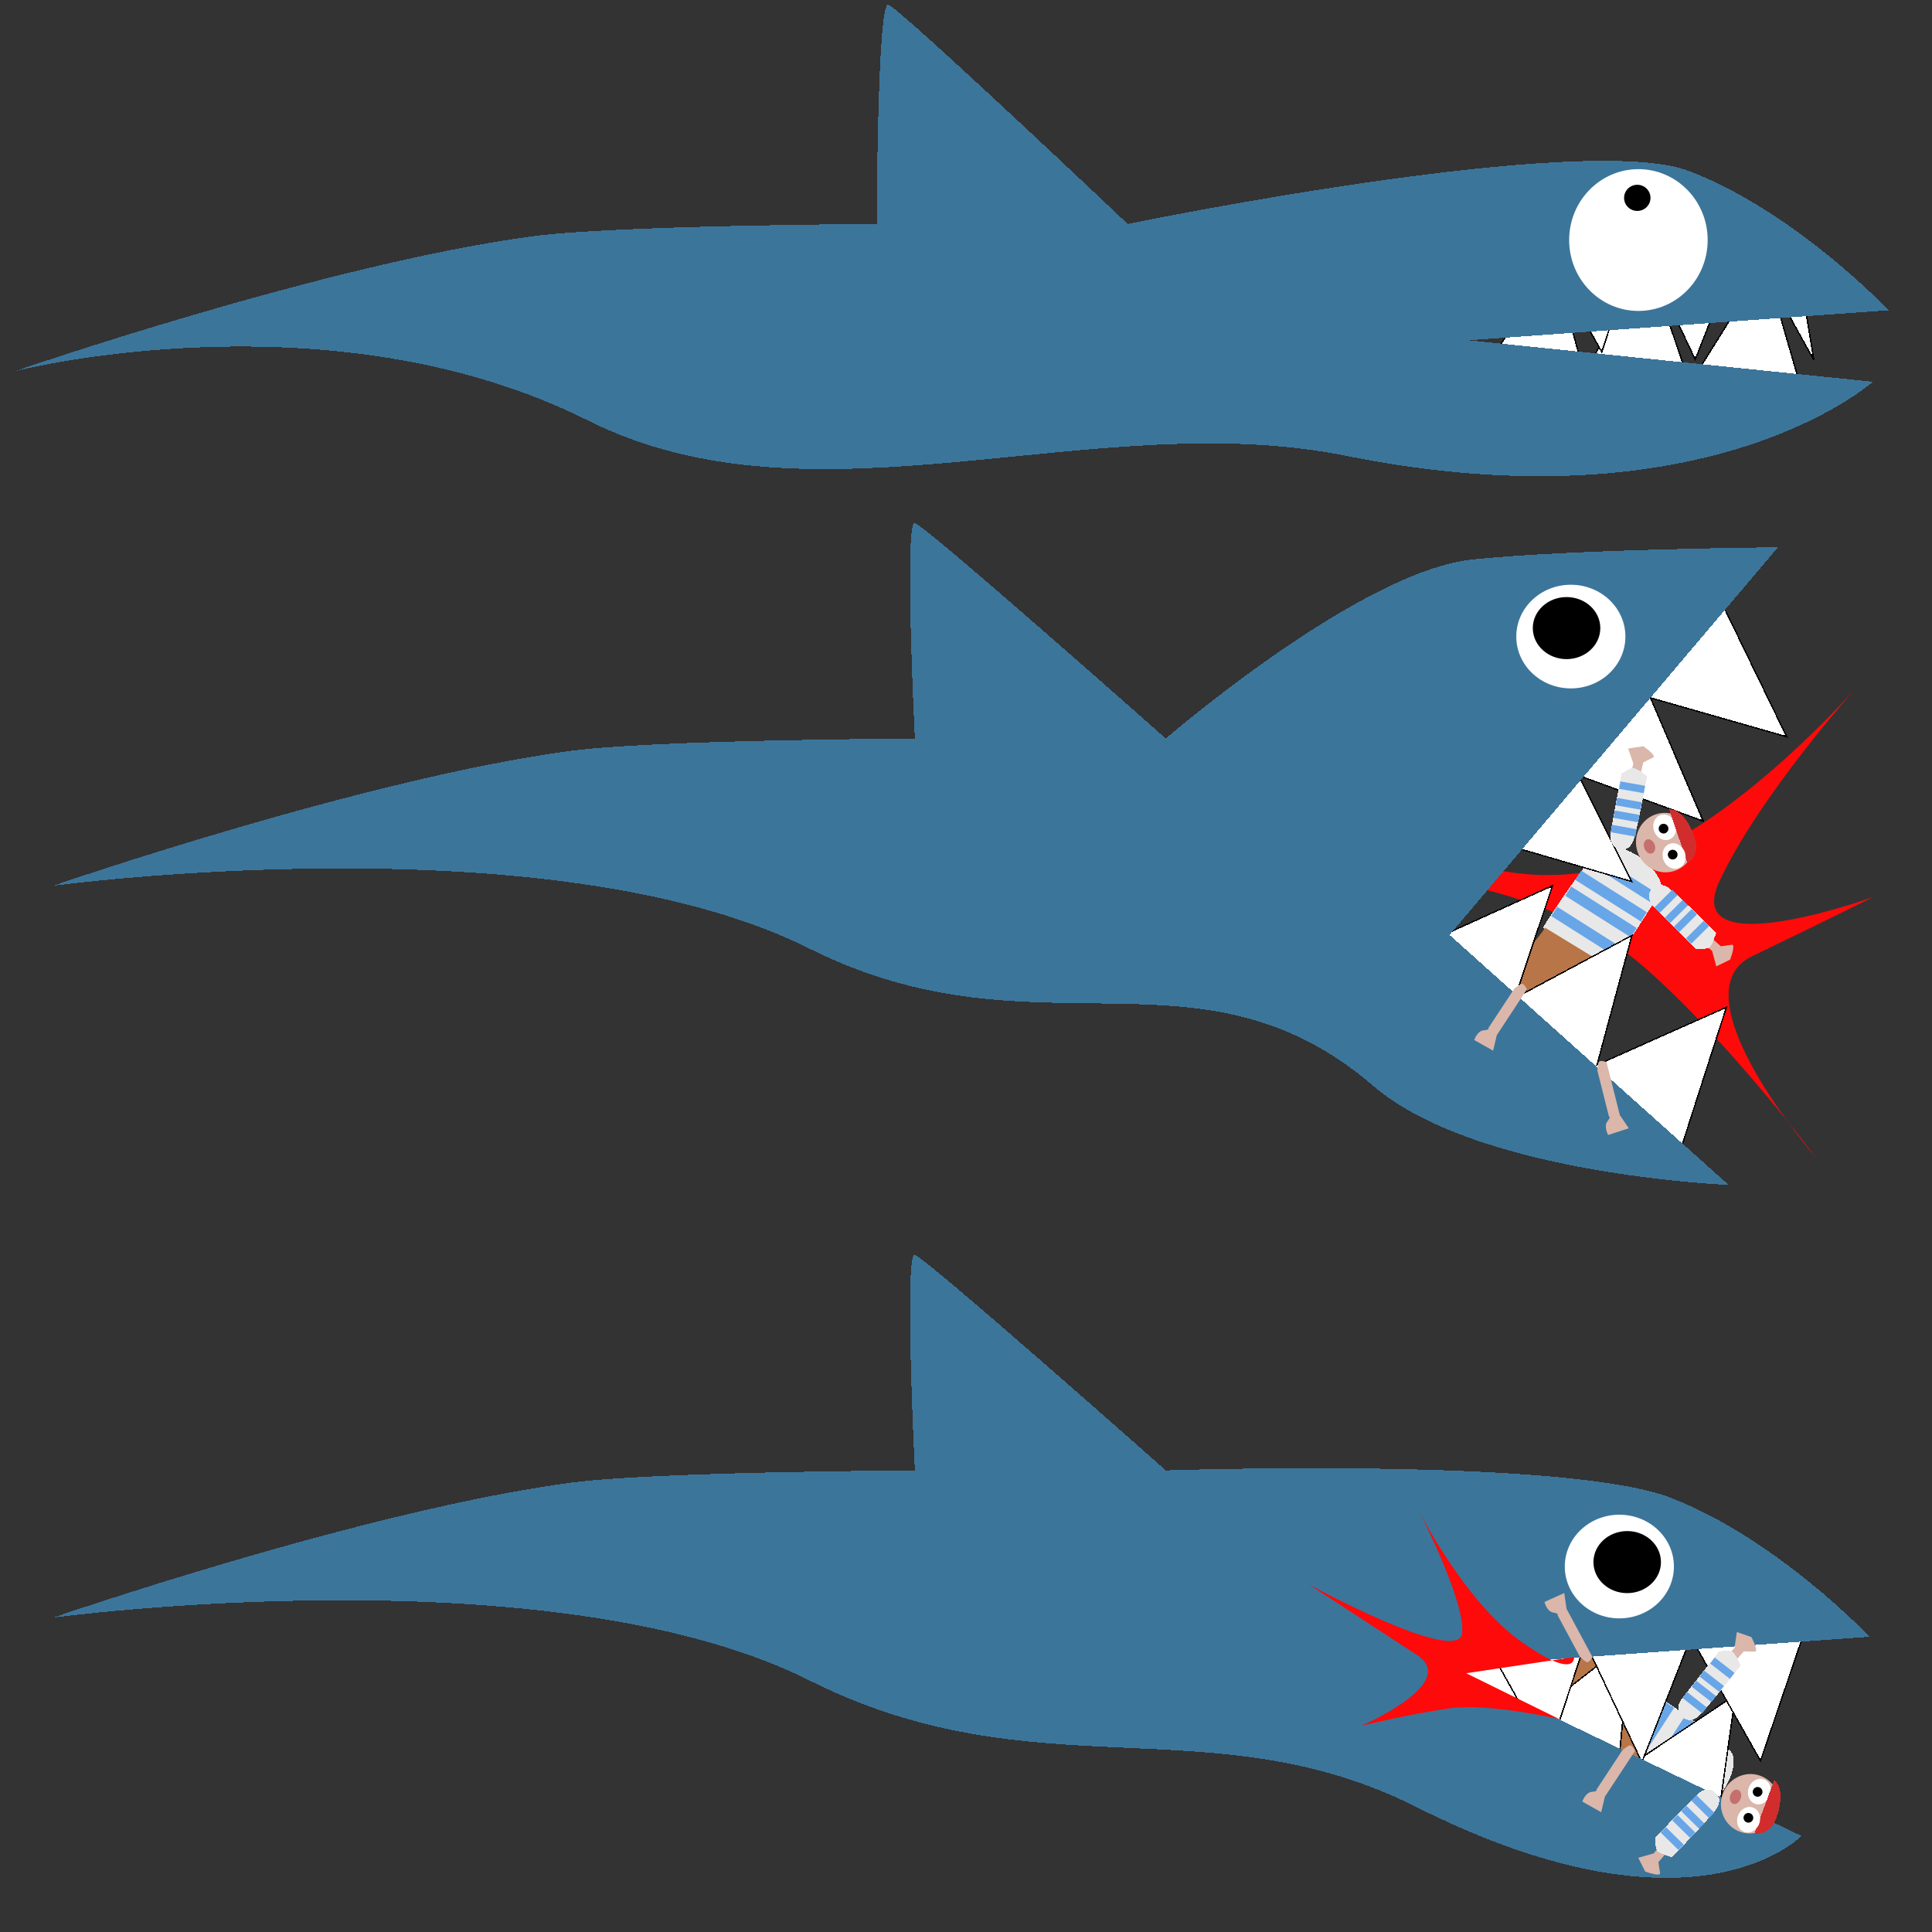 <?xml version="1.0" encoding="UTF-8" standalone="no"?>
<!-- Created with Inkscape (http://www.inkscape.org/) -->

<svg
   xmlns:dc="http://purl.org/dc/elements/1.1/"
   xmlns:cc="http://creativecommons.org/ns#"
   xmlns:rdf="http://www.w3.org/1999/02/22-rdf-syntax-ns#"
   xmlns:svg="http://www.w3.org/2000/svg"
   xmlns="http://www.w3.org/2000/svg"
   xmlns:sodipodi="http://sodipodi.sourceforge.net/DTD/sodipodi-0.dtd"
   xmlns:inkscape="http://www.inkscape.org/namespaces/inkscape"
   width="1024"
   height="1024"
   viewBox="0 0 1024 1024"
   id="svg2"
   version="1.1"
   inkscape:version="0.91 r13725"
   sodipodi:docname="shark2.svg"
   inkscape:export-filename="/home/germain/git/ld43/assets/src/shark2.png"
   inkscape:export-xdpi="90"
   inkscape:export-ydpi="90"
   shape-rendering="crispEdges">
  <rect x="0" y="0" width="1024" height="1024" fill="#333333" stroke="none"/>
  <defs
     id="defs4" />
  <sodipodi:namedview
     id="base"
     pagecolor="#a6a6a6"
     bordercolor="#666666"
     borderopacity="1.0"
     inkscape:pageopacity="0"
     inkscape:pageshadow="2"
     inkscape:zoom="0.49497475"
     inkscape:cx="736.03933"
     inkscape:cy="108.7653"
     inkscape:document-units="px"
     inkscape:current-layer="layer1"
     showgrid="true"
     inkscape:window-width="1855"
     inkscape:window-height="1056"
     inkscape:window-x="65"
     inkscape:window-y="24"
     inkscape:window-maximized="1"
     units="px"
     inkscape:showpageshadow="false"
     inkscape:snap-nodes="false">
    <inkscape:grid
       type="xygrid"
       id="grid4155"
       empspacing="128" />
  </sodipodi:namedview>
  <g
     inkscape:label="Layer 1"
     inkscape:groupmode="layer"
     id="layer1"
     transform="translate(0,-28.362)">
    <path
       style="fill:#ff0a0a;fill-rule:evenodd;stroke:none;stroke-width:0.997px;stroke-linecap:butt;stroke-linejoin:miter;stroke-opacity:1;color:#000000;clip-rule:nonzero;display:inline;overflow:visible;visibility:visible;opacity:1;isolation:auto;mix-blend-mode:normal;color-interpolation:sRGB;color-interpolation-filters:linearRGB;solid-color:#000000;solid-opacity:1;fill-opacity:1;stroke-miterlimit:4;stroke-dasharray:none;stroke-dashoffset:0;filter-blend-mode:normal;filter-gaussianBlur-deviation:0;color-rendering:auto;image-rendering:auto;shape-rendering:auto;text-rendering:auto;enable-background:accumulate"
       d="m 767.143,480.934 c 0,0 47.143,24.286 102.857,1.429 55.714,-22.857 114.286,-90 114.286,-90 0,0 -51.429,57.143 -72.857,102.857 -21.429,45.714 81.429,8.571 81.429,8.571 0,0 -22.857,11.429 -64.286,31.429 -41.429,20 34.286,107.143 34.286,107.143 0,0 -47.143,-62.857 -91.429,-101.429 C 827.143,502.362 762.857,495.219 762.857,495.219 Z"
       id="path11167"
       inkscape:connector-curvature="0" />
    <g
       id="g4506-9"
       transform="matrix(-0.784,1.208,-0.806,-0.523,1849.457,-64.454)">
      <path
         sodipodi:nodetypes="cssscsc"
         inkscape:connector-curvature="0"
         id="path4409-7"
         d="m 944.643,288.434 c 0,0 0,-50.357 3.214,-55.357 3.214,-5 8.388,-6.081 12.212,-6.137 5.413,-0.08 13.692,4.271 14.049,9.629 0.357,5.357 -0.19,50.08 -0.19,50.08 0,0 -8.571,6.429 -12.857,6.429 -4.286,0 -16.429,-4.643 -16.429,-4.643 z"
         style="fill:#e8e8e8;fill-opacity:1;fill-rule:evenodd;stroke:none;stroke-width:1px;stroke-linecap:butt;stroke-linejoin:miter;stroke-opacity:1" />
      <rect
         y="238.791"
         x="945.714"
         height="6.071"
         width="28.571"
         id="rect4411-3"
         style="color:#000000;clip-rule:nonzero;display:inline;overflow:visible;visibility:visible;opacity:1;isolation:auto;mix-blend-mode:normal;color-interpolation:sRGB;color-interpolation-filters:linearRGB;solid-color:#000000;solid-opacity:1;fill:#68a6e8;fill-opacity:1;fill-rule:evenodd;stroke:none;stroke-width:1px;stroke-linecap:butt;stroke-linejoin:miter;stroke-miterlimit:4;stroke-dasharray:none;stroke-dashoffset:0;stroke-opacity:1;color-rendering:auto;image-rendering:auto;shape-rendering:auto;text-rendering:auto;enable-background:accumulate" />
      <rect
         y="250.576"
         x="945.357"
         height="6.071"
         width="28.571"
         id="rect4411-6-6"
         style="color:#000000;clip-rule:nonzero;display:inline;overflow:visible;visibility:visible;opacity:1;isolation:auto;mix-blend-mode:normal;color-interpolation:sRGB;color-interpolation-filters:linearRGB;solid-color:#000000;solid-opacity:1;fill:#68a6e8;fill-opacity:1;fill-rule:evenodd;stroke:none;stroke-width:1px;stroke-linecap:butt;stroke-linejoin:miter;stroke-miterlimit:4;stroke-dasharray:none;stroke-dashoffset:0;stroke-opacity:1;color-rendering:auto;image-rendering:auto;shape-rendering:auto;text-rendering:auto;enable-background:accumulate" />
      <rect
         y="260.934"
         x="945.357"
         height="6.071"
         width="28.571"
         id="rect4411-2-1"
         style="color:#000000;clip-rule:nonzero;display:inline;overflow:visible;visibility:visible;opacity:1;isolation:auto;mix-blend-mode:normal;color-interpolation:sRGB;color-interpolation-filters:linearRGB;solid-color:#000000;solid-opacity:1;fill:#68a6e8;fill-opacity:1;fill-rule:evenodd;stroke:none;stroke-width:1px;stroke-linecap:butt;stroke-linejoin:miter;stroke-miterlimit:4;stroke-dasharray:none;stroke-dashoffset:0;stroke-opacity:1;color-rendering:auto;image-rendering:auto;shape-rendering:auto;text-rendering:auto;enable-background:accumulate" />
      <rect
         y="274.505"
         x="945"
         height="6.071"
         width="28.571"
         id="rect4411-61-2"
         style="color:#000000;clip-rule:nonzero;display:inline;overflow:visible;visibility:visible;opacity:1;isolation:auto;mix-blend-mode:normal;color-interpolation:sRGB;color-interpolation-filters:linearRGB;solid-color:#000000;solid-opacity:1;fill:#68a6e8;fill-opacity:1;fill-rule:evenodd;stroke:none;stroke-width:1px;stroke-linecap:butt;stroke-linejoin:miter;stroke-miterlimit:4;stroke-dasharray:none;stroke-dashoffset:0;stroke-opacity:1;color-rendering:auto;image-rendering:auto;shape-rendering:auto;text-rendering:auto;enable-background:accumulate" />
    </g>
    <path
       style="color:#000000;clip-rule:nonzero;display:inline;overflow:visible;visibility:visible;opacity:1;isolation:auto;mix-blend-mode:normal;color-interpolation:sRGB;color-interpolation-filters:linearRGB;solid-color:#000000;solid-opacity:1;fill:#b77548;fill-opacity:1;fill-rule:evenodd;stroke:none;stroke-width:1px;stroke-linecap:butt;stroke-linejoin:miter;stroke-miterlimit:4;stroke-dasharray:none;stroke-dashoffset:0;stroke-opacity:1;color-rendering:auto;image-rendering:auto;shape-rendering:auto;text-rendering:auto;enable-background:accumulate"
       d="m 873.365,909.848 c -3.904,0.393 -42.982,-8.033 -42.982,-8.033 0,0 -4.345,12.709 -6.539,29.01 -2.194,16.301 1.719,35.119 1.719,35.119 l 44.458,1.284 z"
       id="path4440-9"
       inkscape:connector-curvature="0" />
    <g
       id="g4506-9-3"
       transform="matrix(1.217,0.771,-0.514,0.812,-183.635,-442.52)">
      <path
         sodipodi:nodetypes="cssscsc"
         inkscape:connector-curvature="0"
         id="path4409-7-0"
         d="m 944.643,288.434 c 0,0 0,-50.357 3.214,-55.357 3.214,-5 8.388,-6.081 12.212,-6.137 5.413,-0.08 13.692,4.271 14.049,9.629 0.357,5.357 -0.19,50.08 -0.19,50.08 0,0 -8.571,6.429 -12.857,6.429 -4.286,0 -16.429,-4.643 -16.429,-4.643 z"
         style="fill:#e8e8e8;fill-opacity:1;fill-rule:evenodd;stroke:none;stroke-width:1px;stroke-linecap:butt;stroke-linejoin:miter;stroke-opacity:1" />
      <rect
         y="238.791"
         x="945.714"
         height="6.071"
         width="28.571"
         id="rect4411-3-0"
         style="color:#000000;clip-rule:nonzero;display:inline;overflow:visible;visibility:visible;opacity:1;isolation:auto;mix-blend-mode:normal;color-interpolation:sRGB;color-interpolation-filters:linearRGB;solid-color:#000000;solid-opacity:1;fill:#68a6e8;fill-opacity:1;fill-rule:evenodd;stroke:none;stroke-width:1px;stroke-linecap:butt;stroke-linejoin:miter;stroke-miterlimit:4;stroke-dasharray:none;stroke-dashoffset:0;stroke-opacity:1;color-rendering:auto;image-rendering:auto;shape-rendering:auto;text-rendering:auto;enable-background:accumulate" />
      <rect
         y="250.576"
         x="945.357"
         height="6.071"
         width="28.571"
         id="rect4411-6-6-4"
         style="color:#000000;clip-rule:nonzero;display:inline;overflow:visible;visibility:visible;opacity:1;isolation:auto;mix-blend-mode:normal;color-interpolation:sRGB;color-interpolation-filters:linearRGB;solid-color:#000000;solid-opacity:1;fill:#68a6e8;fill-opacity:1;fill-rule:evenodd;stroke:none;stroke-width:1px;stroke-linecap:butt;stroke-linejoin:miter;stroke-miterlimit:4;stroke-dasharray:none;stroke-dashoffset:0;stroke-opacity:1;color-rendering:auto;image-rendering:auto;shape-rendering:auto;text-rendering:auto;enable-background:accumulate" />
      <rect
         y="260.934"
         x="945.357"
         height="6.071"
         width="28.571"
         id="rect4411-2-1-5"
         style="color:#000000;clip-rule:nonzero;display:inline;overflow:visible;visibility:visible;opacity:1;isolation:auto;mix-blend-mode:normal;color-interpolation:sRGB;color-interpolation-filters:linearRGB;solid-color:#000000;solid-opacity:1;fill:#68a6e8;fill-opacity:1;fill-rule:evenodd;stroke:none;stroke-width:1px;stroke-linecap:butt;stroke-linejoin:miter;stroke-miterlimit:4;stroke-dasharray:none;stroke-dashoffset:0;stroke-opacity:1;color-rendering:auto;image-rendering:auto;shape-rendering:auto;text-rendering:auto;enable-background:accumulate" />
      <rect
         y="274.505"
         x="945"
         height="6.071"
         width="28.571"
         id="rect4411-61-2-4"
         style="color:#000000;clip-rule:nonzero;display:inline;overflow:visible;visibility:visible;opacity:1;isolation:auto;mix-blend-mode:normal;color-interpolation:sRGB;color-interpolation-filters:linearRGB;solid-color:#000000;solid-opacity:1;fill:#68a6e8;fill-opacity:1;fill-rule:evenodd;stroke:none;stroke-width:1px;stroke-linecap:butt;stroke-linejoin:miter;stroke-miterlimit:4;stroke-dasharray:none;stroke-dashoffset:0;stroke-opacity:1;color-rendering:auto;image-rendering:auto;shape-rendering:auto;text-rendering:auto;enable-background:accumulate" />
    </g>
    <path
       style="color:#000000;clip-rule:nonzero;display:inline;overflow:visible;visibility:visible;opacity:1;isolation:auto;mix-blend-mode:normal;color-interpolation:sRGB;color-interpolation-filters:linearRGB;solid-color:#000000;solid-opacity:1;fill:#b77548;fill-opacity:1;fill-rule:evenodd;stroke:none;stroke-width:1px;stroke-linecap:butt;stroke-linejoin:miter;stroke-miterlimit:4;stroke-dasharray:none;stroke-dashoffset:0;stroke-opacity:1;color-rendering:auto;image-rendering:auto;shape-rendering:auto;text-rendering:auto;enable-background:accumulate"
       d="m 818.874,520.036 c -1.058,2.58 -19.4,24.273 -19.4,24.273 0,0 6.519,6.972 16.009,13.794 9.49,6.823 22.6,10.657 22.6,10.657 l 15.66,-27.454 z"
       id="path4440-9-2"
       inkscape:connector-curvature="0" />
    <path
       style="fill:#ffffff;fill-opacity:1;fill-rule:evenodd;stroke:#000000;stroke-width:0.716px;stroke-linecap:butt;stroke-linejoin:miter;stroke-opacity:1"
       d="m 766.328,913.912 51.697,-35.049 -9.444,62.04 55.445,-43.28 -6.566,70.78 62.391,-41.799 -10.791,76.745 z"
       id="path4181-6"
       inkscape:connector-curvature="0"
       inkscape:transform-center-x="-62.442402"
       inkscape:transform-center-y="30.697503" />
    <path
       style="fill:#ffffff;fill-opacity:1;fill-rule:evenodd;stroke:#000000;stroke-width:0.716px;stroke-linecap:butt;stroke-linejoin:miter;stroke-opacity:1"
       d="m 790.335,903.84 30.363,54.581 19.519,-59.642 30.002,63.618 26.025,-66.148 36.869,65.425 24.941,-73.377 z"
       id="path4181"
       inkscape:connector-curvature="0" />
    <path
       style="fill:#3c759a;fill-opacity:1;fill-rule:evenodd;stroke:none;stroke-width:1px;stroke-linecap:butt;stroke-linejoin:miter;stroke-opacity:1"
       d="m 302.72,814.197 c 44.474,-5.895 182.178,-6.506 182.178,-6.506 0,0 -5.783,-115.669 0,-114.223 5.783,1.446 133.019,114.223 133.019,114.223 0,0 211.095,-7.229 267.484,14.459 56.388,21.688 105.548,73.739 105.548,73.739 l -222.662,15.905 186.516,89.643 c 0,0 -56.198,59.035 -204.021,-15.29 C 641.428,931.162 549.557,979.413 428.918,918.99 291.425,850.126 28.007,885.766 28.007,885.766 c 0,0 165.524,-57.098 274.713,-71.57 z"
       id="path4175"
       inkscape:connector-curvature="0"
       sodipodi:nodetypes="scscscccsscs" />
    <ellipse
       style="color:#000000;clip-rule:nonzero;display:inline;overflow:visible;visibility:visible;opacity:1;isolation:auto;mix-blend-mode:normal;color-interpolation:sRGB;color-interpolation-filters:linearRGB;solid-color:#000000;solid-opacity:1;fill:#ffffff;fill-opacity:1;fill-rule:evenodd;stroke:none;stroke-width:1px;stroke-linecap:butt;stroke-linejoin:miter;stroke-miterlimit:4;stroke-dasharray:none;stroke-dashoffset:0;stroke-opacity:1;color-rendering:auto;image-rendering:auto;shape-rendering:auto;text-rendering:auto;enable-background:accumulate"
       id="path4177"
       cx="858.291"
       cy="858.657"
       rx="28.917"
       ry="27.471" />
    <ellipse
       style="color:#000000;clip-rule:nonzero;display:inline;overflow:visible;visibility:visible;opacity:1;isolation:auto;mix-blend-mode:normal;color-interpolation:sRGB;color-interpolation-filters:linearRGB;solid-color:#000000;solid-opacity:1;fill:#000000;fill-opacity:1;fill-rule:evenodd;stroke:none;stroke-width:1px;stroke-linecap:butt;stroke-linejoin:miter;stroke-miterlimit:4;stroke-dasharray:none;stroke-dashoffset:0;stroke-opacity:1;color-rendering:auto;image-rendering:auto;shape-rendering:auto;text-rendering:auto;enable-background:accumulate"
       id="path4179"
       cx="862.448"
       cy="856.307"
       rx="17.892"
       ry="16.447" />
    <path
       style="fill:#ffffff;fill-opacity:1;fill-rule:evenodd;stroke:#000000;stroke-width:0.716px;stroke-linecap:butt;stroke-linejoin:miter;stroke-opacity:1"
       d="m 765.94,523.52 56.918,-25.717 -19.888,59.52 62.015,-33.188 -18.543,68.623 68.606,-30.545 -23.724,73.78 z"
       id="path4181-6-6"
       inkscape:connector-curvature="0"
       inkscape:transform-center-x="-59.847327"
       inkscape:transform-center-y="44.387148" />
    <path
       style="fill:#ffffff;fill-opacity:1;fill-rule:evenodd;stroke:#000000;stroke-width:0.716px;stroke-linecap:butt;stroke-linejoin:miter;stroke-opacity:1"
       d="m 804.772,478.047 59.959,17.491 -28.03,-56.147 66.053,24.173 -27.973,-65.348 72.209,20.632 -33.825,-69.729 z"
       id="path4181-2"
       inkscape:connector-curvature="0" />
    <path
       style="fill:#3c759a;fill-opacity:1;fill-rule:evenodd;stroke:none;stroke-width:1px;stroke-linecap:butt;stroke-linejoin:miter;stroke-opacity:1"
       d="m 302.72,426.298 c 44.474,-5.895 182.178,-6.506 182.178,-6.506 0,0 -5.783,-115.669 0,-114.223 5.783,1.446 133.019,114.223 133.019,114.223 0,0 102.4,-88.605 162.487,-94.895 53.358,-5.586 161.97,-6.482 161.97,-6.482 L 768.286,523.893 916.23,656.393 c 0,0 -133.341,-5.251 -188.307,-52.433 C 635.049,524.239 549.557,591.515 428.918,531.092 291.425,462.227 28.007,497.868 28.007,497.868 c 0,0 165.524,-57.098 274.713,-71.57 z"
       id="path4175-6"
       inkscape:connector-curvature="0"
       sodipodi:nodetypes="scscscccsscs" />
    <ellipse
       style="color:#000000;clip-rule:nonzero;display:inline;overflow:visible;visibility:visible;opacity:1;isolation:auto;mix-blend-mode:normal;color-interpolation:sRGB;color-interpolation-filters:linearRGB;solid-color:#000000;solid-opacity:1;fill:#ffffff;fill-opacity:1;fill-rule:evenodd;stroke:none;stroke-width:1px;stroke-linecap:butt;stroke-linejoin:miter;stroke-miterlimit:4;stroke-dasharray:none;stroke-dashoffset:0;stroke-opacity:1;color-rendering:auto;image-rendering:auto;shape-rendering:auto;text-rendering:auto;enable-background:accumulate"
       id="path4177-1"
       cx="832.576"
       cy="365.758"
       rx="28.917"
       ry="27.471" />
    <ellipse
       style="color:#000000;clip-rule:nonzero;display:inline;overflow:visible;visibility:visible;opacity:1;isolation:auto;mix-blend-mode:normal;color-interpolation:sRGB;color-interpolation-filters:linearRGB;solid-color:#000000;solid-opacity:1;fill:#000000;fill-opacity:1;fill-rule:evenodd;stroke:none;stroke-width:1px;stroke-linecap:butt;stroke-linejoin:miter;stroke-miterlimit:4;stroke-dasharray:none;stroke-dashoffset:0;stroke-opacity:1;color-rendering:auto;image-rendering:auto;shape-rendering:auto;text-rendering:auto;enable-background:accumulate"
       id="path4179-8"
       cx="830.305"
       cy="361.266"
       rx="17.892"
       ry="16.447" />
    <path
       style="fill:#ffffff;fill-opacity:1;fill-rule:evenodd;stroke:#000000;stroke-width:0.716px;stroke-linecap:butt;stroke-linejoin:miter;stroke-opacity:1"
       d="m 790.231,219.433 32.813,-53.144 16.787,60.467 32.863,-62.188 22.991,67.263 39.806,-63.682 21.579,74.435 z"
       id="path4181-6-7"
       inkscape:connector-curvature="0"
       inkscape:transform-center-x="-71.790447"
       inkscape:transform-center-y="-6.796997"
       sodipodi:nodetypes="cccccccc" />
    <path
       style="fill:#ffffff;fill-opacity:1;fill-rule:evenodd;stroke:#000000;stroke-width:0.716px;stroke-linecap:butt;stroke-linejoin:miter;stroke-opacity:1"
       d="m 818.62,160.367 30.363,54.581 19.519,-59.642 30.002,63.618 26.025,-66.148 36.869,66.435 -9.404,-57.215 z"
       id="path4181-9"
       inkscape:connector-curvature="0"
       sodipodi:nodetypes="cccccccc" />
    <path
       style="fill:#3c759a;fill-opacity:1;fill-rule:evenodd;stroke:none;stroke-width:1px;stroke-linecap:butt;stroke-linejoin:miter;stroke-opacity:1"
       d="m 282.517,153.557 c 44.474,-5.895 182.178,-6.506 182.178,-6.506 0,0 0.277,-117.689 6.061,-116.243 5.783,1.446 126.958,116.243 126.958,116.243 0,0 241.4,-49.656 297.788,-27.968 56.388,21.688 105.548,73.739 105.548,73.739 l -222.662,15.905 214.295,21.963 c 0,0 -86.728,78.074 -279.278,39.258 C 579.951,243.044 432.379,311.702 311.74,251.279 174.247,182.415 7.804,225.127 7.804,225.127 c 0,0 165.524,-57.098 274.713,-71.57 z"
       id="path4175-2"
       inkscape:connector-curvature="0"
       sodipodi:nodetypes="scscscccsscs" />
    <ellipse
       style="color:#000000;clip-rule:nonzero;display:inline;overflow:visible;visibility:visible;opacity:1;isolation:auto;mix-blend-mode:normal;color-interpolation:sRGB;color-interpolation-filters:linearRGB;solid-color:#000000;solid-opacity:1;fill:#ffffff;fill-opacity:1;fill-rule:evenodd;stroke:none;stroke-width:1px;stroke-linecap:butt;stroke-linejoin:miter;stroke-miterlimit:4;stroke-dasharray:none;stroke-dashoffset:0;stroke-opacity:1;color-rendering:auto;image-rendering:auto;shape-rendering:auto;text-rendering:auto;enable-background:accumulate"
       id="path4177-0"
       cx="868.392"
       cy="155.591"
       rx="36.708"
       ry="37.573" />
    <ellipse
       style="color:#000000;clip-rule:nonzero;display:inline;overflow:visible;visibility:visible;opacity:1;isolation:auto;mix-blend-mode:normal;color-interpolation:sRGB;color-interpolation-filters:linearRGB;solid-color:#000000;solid-opacity:1;fill:#000000;fill-opacity:1;fill-rule:evenodd;stroke:none;stroke-width:1px;stroke-linecap:butt;stroke-linejoin:miter;stroke-miterlimit:4;stroke-dasharray:none;stroke-dashoffset:0;stroke-opacity:1;color-rendering:auto;image-rendering:auto;shape-rendering:auto;text-rendering:auto;enable-background:accumulate"
       id="path4179-2"
       cx="867.796"
       cy="133.232"
       rx="6.999"
       ry="6.931" />
    <path
       style="color:#000000;clip-rule:nonzero;display:inline;overflow:visible;visibility:visible;opacity:1;isolation:auto;mix-blend-mode:normal;color-interpolation:sRGB;color-interpolation-filters:linearRGB;solid-color:#000000;solid-opacity:1;fill:#dab7aa;fill-opacity:1;fill-rule:evenodd;stroke:none;stroke-width:1px;stroke-linecap:butt;stroke-linejoin:miter;stroke-miterlimit:4;stroke-dasharray:none;stroke-dashoffset:0;stroke-opacity:1;color-rendering:auto;image-rendering:auto;shape-rendering:auto;text-rendering:auto;enable-background:accumulate"
       d="M 837.462,906.606 C 836.676,905.081 825.525,884.411 825.525,884.411 c 0,0 1.018,-0.822 -2.364,-1.397 -3.384,-0.572 -4.545,-5.586 -4.545,-5.586 l 10.466,-4.729 1.221,8.385 13.762,25.59 c -2.699,4.206 -3.121,2.799 -6.601,-0.071 z"
       id="path4456-9-6"
       inkscape:connector-curvature="0"
       sodipodi:nodetypes="ccsccccc" />
    <path
       style="color:#000000;clip-rule:nonzero;display:inline;overflow:visible;visibility:visible;opacity:1;isolation:auto;mix-blend-mode:normal;color-interpolation:sRGB;color-interpolation-filters:linearRGB;solid-color:#000000;solid-opacity:1;fill:#dab7aa;fill-opacity:1;fill-rule:evenodd;stroke:none;stroke-width:1px;stroke-linecap:butt;stroke-linejoin:miter;stroke-miterlimit:4;stroke-dasharray:none;stroke-dashoffset:0;stroke-opacity:1;color-rendering:auto;image-rendering:auto;shape-rendering:auto;text-rendering:auto;enable-background:accumulate"
       d="m 860.016,955.847 c -0.918,1.45 -13.85,21.054 -13.85,21.054 0,0 0.941,0.909 -2.48,1.179 -3.421,0.271 -5.02,5.163 -5.02,5.163 l 10.007,5.635 1.956,-8.244 15.968,-24.275 c -2.318,-4.428 -2.862,-3.064 -6.581,-0.512 z"
       id="path4456-9"
       inkscape:connector-curvature="0"
       sodipodi:nodetypes="ccsccccc" />
    <g
       id="g9708"
       transform="matrix(0.23,0.973,-0.973,0.23,1495.987,-279.448)">
      <ellipse
         transform="matrix(0.845,0.535,-0.535,0.845,0,0)"
         ry="15.443"
         rx="15.786"
         cy="125.004"
         cx="1380.194"
         id="path4403-2"
         style="color:#000000;clip-rule:nonzero;display:inline;overflow:visible;visibility:visible;opacity:1;isolation:auto;mix-blend-mode:normal;color-interpolation:sRGB;color-interpolation-filters:linearRGB;solid-color:#000000;solid-opacity:1;fill:#dab7aa;fill-opacity:1;fill-rule:evenodd;stroke:none;stroke-width:1px;stroke-linecap:butt;stroke-linejoin:miter;stroke-miterlimit:4;stroke-dasharray:none;stroke-dashoffset:0;stroke-opacity:1;color-rendering:auto;image-rendering:auto;shape-rendering:auto;text-rendering:auto;enable-background:accumulate" />
      <ellipse
         transform="matrix(0.845,0.535,-0.535,0.845,0,0)"
         ry="6.006"
         rx="6.864"
         cy="122.443"
         cx="1372.486"
         id="path4405-2"
         style="color:#000000;clip-rule:nonzero;display:inline;overflow:visible;visibility:visible;opacity:1;isolation:auto;mix-blend-mode:normal;color-interpolation:sRGB;color-interpolation-filters:linearRGB;solid-color:#000000;solid-opacity:1;fill:#ffffff;fill-opacity:1;fill-rule:evenodd;stroke:none;stroke-width:1px;stroke-linecap:butt;stroke-linejoin:miter;stroke-miterlimit:4;stroke-dasharray:none;stroke-dashoffset:0;stroke-opacity:1;color-rendering:auto;image-rendering:auto;shape-rendering:auto;text-rendering:auto;enable-background:accumulate" />
      <circle
         transform="matrix(0.845,0.535,-0.535,0.845,0,0)"
         r="2.574"
         cy="123.301"
         cx="1372.948"
         id="path4407-8"
         style="color:#000000;clip-rule:nonzero;display:inline;overflow:visible;visibility:visible;opacity:1;isolation:auto;mix-blend-mode:normal;color-interpolation:sRGB;color-interpolation-filters:linearRGB;solid-color:#000000;solid-opacity:1;fill:#000000;fill-opacity:1;fill-rule:evenodd;stroke:none;stroke-width:1px;stroke-linecap:butt;stroke-linejoin:miter;stroke-miterlimit:4;stroke-dasharray:none;stroke-dashoffset:0;stroke-opacity:1;color-rendering:auto;image-rendering:auto;shape-rendering:auto;text-rendering:auto;enable-background:accumulate" />
      <ellipse
         transform="matrix(0.845,0.535,-0.535,0.845,0,0)"
         ry="2.885"
         rx="3.92"
         cy="133.519"
         cx="1379.259"
         id="path4530-4"
         style="color:#000000;clip-rule:nonzero;display:inline;overflow:visible;visibility:visible;opacity:1;isolation:auto;mix-blend-mode:normal;color-interpolation:sRGB;color-interpolation-filters:linearRGB;solid-color:#000000;solid-opacity:1;fill:#c66f6f;fill-opacity:1;fill-rule:evenodd;stroke:none;stroke-width:1px;stroke-linecap:butt;stroke-linejoin:miter;stroke-miterlimit:4;stroke-dasharray:none;stroke-dashoffset:0;stroke-opacity:1;color-rendering:auto;image-rendering:auto;shape-rendering:auto;text-rendering:auto;enable-background:accumulate" />
      <path
         sodipodi:nodetypes="ccsc"
         inkscape:connector-curvature="0"
         id="path4528-5"
         d="m 1090.296,828.836 25.039,16.652 c 0,0 3.166,-7.751 -5.266,-13.138 -14.839,-9.48 -19.773,-3.514 -19.773,-3.514 z"
         style="fill:#d22d2d;fill-opacity:1;fill-rule:evenodd;stroke:none;stroke-width:1px;stroke-linecap:butt;stroke-linejoin:miter;stroke-opacity:1" />
      <ellipse
         transform="matrix(0.845,0.535,-0.535,0.845,0,0)"
         ry="6.006"
         rx="6.864"
         cy="123.003"
         cx="1388.475"
         id="path4405-2-0"
         style="color:#000000;clip-rule:nonzero;display:inline;overflow:visible;visibility:visible;opacity:1;isolation:auto;mix-blend-mode:normal;color-interpolation:sRGB;color-interpolation-filters:linearRGB;solid-color:#000000;solid-opacity:1;fill:#ffffff;fill-opacity:1;fill-rule:evenodd;stroke:none;stroke-width:1px;stroke-linecap:butt;stroke-linejoin:miter;stroke-miterlimit:4;stroke-dasharray:none;stroke-dashoffset:0;stroke-opacity:1;color-rendering:auto;image-rendering:auto;shape-rendering:auto;text-rendering:auto;enable-background:accumulate" />
      <circle
         transform="matrix(0.845,0.535,-0.535,0.845,0,0)"
         r="2.574"
         cy="123.441"
         cx="1387.537"
         id="path4407-8-3"
         style="color:#000000;clip-rule:nonzero;display:inline;overflow:visible;visibility:visible;opacity:1;isolation:auto;mix-blend-mode:normal;color-interpolation:sRGB;color-interpolation-filters:linearRGB;solid-color:#000000;solid-opacity:1;fill:#000000;fill-opacity:1;fill-rule:evenodd;stroke:none;stroke-width:1px;stroke-linecap:butt;stroke-linejoin:miter;stroke-miterlimit:4;stroke-dasharray:none;stroke-dashoffset:0;stroke-opacity:1;color-rendering:auto;image-rendering:auto;shape-rendering:auto;text-rendering:auto;enable-background:accumulate" />
    </g>
    <g
       id="g4499-1"
       transform="matrix(-1.238,-0.963,0.963,-1.238,1927.196,2146.784)"
       inkscape:transform-center-x="-2.6291957"
       inkscape:transform-center-y="-14.073701">
      <path
         style="color:#000000;clip-rule:nonzero;display:inline;overflow:visible;visibility:visible;opacity:1;isolation:auto;mix-blend-mode:normal;color-interpolation:sRGB;color-interpolation-filters:linearRGB;solid-color:#000000;solid-opacity:1;fill:#dab7aa;fill-opacity:1;fill-rule:evenodd;stroke:none;stroke-width:1px;stroke-linecap:butt;stroke-linejoin:miter;stroke-miterlimit:4;stroke-dasharray:none;stroke-dashoffset:0;stroke-opacity:1;color-rendering:auto;image-rendering:auto;shape-rendering:auto;text-rendering:auto;enable-background:accumulate"
         d="m 992.004,222.264 c -0.014,0.725 -0.632,10.722 -0.632,10.722 0,0 -1.813,1.398 -2.989,2.247 -1.176,0.849 3.947,3.162 3.947,3.162 l 4.92,-1.674 -2.67,-4.691 0.297,-3.679 c -1.809,-1.09 -2.091,-7.825 -2.874,-6.087 z"
         id="path4456-5-0"
         inkscape:connector-curvature="0"
         sodipodi:nodetypes="ccscccccc"
         inkscape:transform-center-x="1.1601973"
         inkscape:transform-center-y="1.3052147" />
      <path
         sodipodi:nodetypes="cssscsc"
         inkscape:connector-curvature="0"
         id="path4409-9-6"
         d="m 989.283,228.617 c 0,0 0,-21.069 0.953,-23.161 0.953,-2.092 1.694,-2.69 3.916,-2.69 2.223,0 3.811,2.092 3.917,4.333 0.106,2.241 -0.106,20.771 -0.106,20.771 0,0 -2.541,2.69 -3.811,2.69 -1.27,0 -4.869,-1.943 -4.869,-1.943 z"
         style="fill:#e8e8e8;fill-opacity:1;fill-rule:evenodd;stroke:none;stroke-width:1px;stroke-linecap:butt;stroke-linejoin:miter;stroke-opacity:1" />
      <rect
         y="207.847"
         x="989.6"
         height="2.54"
         width="8.468"
         id="rect4411-20-3"
         style="color:#000000;clip-rule:nonzero;display:inline;overflow:visible;visibility:visible;opacity:1;isolation:auto;mix-blend-mode:normal;color-interpolation:sRGB;color-interpolation-filters:linearRGB;solid-color:#000000;solid-opacity:1;fill:#68a6e8;fill-opacity:1;fill-rule:evenodd;stroke:none;stroke-width:1px;stroke-linecap:butt;stroke-linejoin:miter;stroke-miterlimit:4;stroke-dasharray:none;stroke-dashoffset:0;stroke-opacity:1;color-rendering:auto;image-rendering:auto;shape-rendering:auto;text-rendering:auto;enable-background:accumulate" />
      <rect
         y="212.778"
         x="989.494"
         height="2.54"
         width="8.468"
         id="rect4411-6-2-2"
         style="color:#000000;clip-rule:nonzero;display:inline;overflow:visible;visibility:visible;opacity:1;isolation:auto;mix-blend-mode:normal;color-interpolation:sRGB;color-interpolation-filters:linearRGB;solid-color:#000000;solid-opacity:1;fill:#68a6e8;fill-opacity:1;fill-rule:evenodd;stroke:none;stroke-width:1px;stroke-linecap:butt;stroke-linejoin:miter;stroke-miterlimit:4;stroke-dasharray:none;stroke-dashoffset:0;stroke-opacity:1;color-rendering:auto;image-rendering:auto;shape-rendering:auto;text-rendering:auto;enable-background:accumulate" />
      <rect
         y="217.111"
         x="989.494"
         height="2.54"
         width="8.468"
         id="rect4411-2-3-0"
         style="color:#000000;clip-rule:nonzero;display:inline;overflow:visible;visibility:visible;opacity:1;isolation:auto;mix-blend-mode:normal;color-interpolation:sRGB;color-interpolation-filters:linearRGB;solid-color:#000000;solid-opacity:1;fill:#68a6e8;fill-opacity:1;fill-rule:evenodd;stroke:none;stroke-width:1px;stroke-linecap:butt;stroke-linejoin:miter;stroke-miterlimit:4;stroke-dasharray:none;stroke-dashoffset:0;stroke-opacity:1;color-rendering:auto;image-rendering:auto;shape-rendering:auto;text-rendering:auto;enable-background:accumulate" />
      <rect
         y="222.79"
         x="989.388"
         height="2.54"
         width="8.468"
         id="rect4411-61-7-6"
         style="color:#000000;clip-rule:nonzero;display:inline;overflow:visible;visibility:visible;opacity:1;isolation:auto;mix-blend-mode:normal;color-interpolation:sRGB;color-interpolation-filters:linearRGB;solid-color:#000000;solid-opacity:1;fill:#68a6e8;fill-opacity:1;fill-rule:evenodd;stroke:none;stroke-width:1px;stroke-linecap:butt;stroke-linejoin:miter;stroke-miterlimit:4;stroke-dasharray:none;stroke-dashoffset:0;stroke-opacity:1;color-rendering:auto;image-rendering:auto;shape-rendering:auto;text-rendering:auto;enable-background:accumulate" />
    </g>
    <g
       id="g4499-1-5"
       transform="matrix(-1.118,-1.1,-1.1,1.118,2243.64,1845.341)"
       inkscape:transform-center-x="3.6016288"
       inkscape:transform-center-y="14.116802">
      <path
         style="color:#000000;clip-rule:nonzero;display:inline;overflow:visible;visibility:visible;opacity:1;isolation:auto;mix-blend-mode:normal;color-interpolation:sRGB;color-interpolation-filters:linearRGB;solid-color:#000000;solid-opacity:1;fill:#dab7aa;fill-opacity:1;fill-rule:evenodd;stroke:none;stroke-width:1px;stroke-linecap:butt;stroke-linejoin:miter;stroke-miterlimit:4;stroke-dasharray:none;stroke-dashoffset:0;stroke-opacity:1;color-rendering:auto;image-rendering:auto;shape-rendering:auto;text-rendering:auto;enable-background:accumulate"
         d="m 992.004,222.264 c -0.014,0.725 -0.632,10.722 -0.632,10.722 0,0 -1.813,1.398 -2.989,2.247 -1.176,0.849 3.947,3.162 3.947,3.162 l 4.92,-1.674 -2.67,-4.691 0.297,-3.679 c -1.809,-1.09 -2.091,-7.825 -2.874,-6.087 z"
         id="path4456-5-0-5"
         inkscape:connector-curvature="0"
         sodipodi:nodetypes="ccscccccc"
         inkscape:transform-center-x="1.1601973"
         inkscape:transform-center-y="1.3052147" />
      <path
         sodipodi:nodetypes="cssscsc"
         inkscape:connector-curvature="0"
         id="path4409-9-6-4"
         d="m 989.283,228.617 c 0,0 0,-21.069 0.953,-23.161 0.953,-2.092 1.694,-2.69 3.916,-2.69 2.223,0 3.811,2.092 3.917,4.333 0.106,2.241 -0.106,20.771 -0.106,20.771 0,0 -2.541,2.69 -3.811,2.69 -1.27,0 -4.869,-1.943 -4.869,-1.943 z"
         style="fill:#e8e8e8;fill-opacity:1;fill-rule:evenodd;stroke:none;stroke-width:1px;stroke-linecap:butt;stroke-linejoin:miter;stroke-opacity:1" />
      <rect
         y="207.847"
         x="989.6"
         height="2.54"
         width="8.468"
         id="rect4411-20-3-7"
         style="color:#000000;clip-rule:nonzero;display:inline;overflow:visible;visibility:visible;opacity:1;isolation:auto;mix-blend-mode:normal;color-interpolation:sRGB;color-interpolation-filters:linearRGB;solid-color:#000000;solid-opacity:1;fill:#68a6e8;fill-opacity:1;fill-rule:evenodd;stroke:none;stroke-width:1px;stroke-linecap:butt;stroke-linejoin:miter;stroke-miterlimit:4;stroke-dasharray:none;stroke-dashoffset:0;stroke-opacity:1;color-rendering:auto;image-rendering:auto;shape-rendering:auto;text-rendering:auto;enable-background:accumulate" />
      <rect
         y="212.778"
         x="989.494"
         height="2.54"
         width="8.468"
         id="rect4411-6-2-2-6"
         style="color:#000000;clip-rule:nonzero;display:inline;overflow:visible;visibility:visible;opacity:1;isolation:auto;mix-blend-mode:normal;color-interpolation:sRGB;color-interpolation-filters:linearRGB;solid-color:#000000;solid-opacity:1;fill:#68a6e8;fill-opacity:1;fill-rule:evenodd;stroke:none;stroke-width:1px;stroke-linecap:butt;stroke-linejoin:miter;stroke-miterlimit:4;stroke-dasharray:none;stroke-dashoffset:0;stroke-opacity:1;color-rendering:auto;image-rendering:auto;shape-rendering:auto;text-rendering:auto;enable-background:accumulate" />
      <rect
         y="217.111"
         x="989.494"
         height="2.54"
         width="8.468"
         id="rect4411-2-3-0-5"
         style="color:#000000;clip-rule:nonzero;display:inline;overflow:visible;visibility:visible;opacity:1;isolation:auto;mix-blend-mode:normal;color-interpolation:sRGB;color-interpolation-filters:linearRGB;solid-color:#000000;solid-opacity:1;fill:#68a6e8;fill-opacity:1;fill-rule:evenodd;stroke:none;stroke-width:1px;stroke-linecap:butt;stroke-linejoin:miter;stroke-miterlimit:4;stroke-dasharray:none;stroke-dashoffset:0;stroke-opacity:1;color-rendering:auto;image-rendering:auto;shape-rendering:auto;text-rendering:auto;enable-background:accumulate" />
      <rect
         y="222.79"
         x="989.388"
         height="2.54"
         width="8.468"
         id="rect4411-61-7-6-6"
         style="color:#000000;clip-rule:nonzero;display:inline;overflow:visible;visibility:visible;opacity:1;isolation:auto;mix-blend-mode:normal;color-interpolation:sRGB;color-interpolation-filters:linearRGB;solid-color:#000000;solid-opacity:1;fill:#68a6e8;fill-opacity:1;fill-rule:evenodd;stroke:none;stroke-width:1px;stroke-linecap:butt;stroke-linejoin:miter;stroke-miterlimit:4;stroke-dasharray:none;stroke-dashoffset:0;stroke-opacity:1;color-rendering:auto;image-rendering:auto;shape-rendering:auto;text-rendering:auto;enable-background:accumulate" />
    </g>
    <path
       style="color:#000000;clip-rule:nonzero;display:inline;overflow:visible;visibility:visible;opacity:1;isolation:auto;mix-blend-mode:normal;color-interpolation:sRGB;color-interpolation-filters:linearRGB;solid-color:#000000;solid-opacity:1;fill:#dab7aa;fill-opacity:1;fill-rule:evenodd;stroke:none;stroke-width:1px;stroke-linecap:butt;stroke-linejoin:miter;stroke-miterlimit:4;stroke-dasharray:none;stroke-dashoffset:0;stroke-opacity:1;color-rendering:auto;image-rendering:auto;shape-rendering:auto;text-rendering:auto;enable-background:accumulate"
       d="m 802.727,552.205 c -0.918,1.45 -13.849,21.054 -13.849,21.054 0,0 0.941,0.909 -2.48,1.179 -3.421,0.271 -5.02,5.163 -5.02,5.163 l 10.007,5.635 1.956,-8.244 15.968,-24.275 c -2.318,-4.428 -2.862,-3.064 -6.581,-0.512 z"
       id="path4456-9-5"
       inkscape:connector-curvature="0"
       sodipodi:nodetypes="ccsccccc" />
    <g
       id="g9637"
       transform="matrix(0.791,0.612,-0.612,0.791,477.132,-432.272)">
      <ellipse
         transform="matrix(0.845,0.535,-0.535,0.845,0,0)"
         ry="15.443"
         rx="15.786"
         cy="-71.885"
         cx="990.866"
         id="path4403-2-1"
         style="color:#000000;clip-rule:nonzero;display:inline;overflow:visible;visibility:visible;opacity:1;isolation:auto;mix-blend-mode:normal;color-interpolation:sRGB;color-interpolation-filters:linearRGB;solid-color:#000000;solid-opacity:1;fill:#dab7aa;fill-opacity:1;fill-rule:evenodd;stroke:none;stroke-width:1px;stroke-linecap:butt;stroke-linejoin:miter;stroke-miterlimit:4;stroke-dasharray:none;stroke-dashoffset:0;stroke-opacity:1;color-rendering:auto;image-rendering:auto;shape-rendering:auto;text-rendering:auto;enable-background:accumulate" />
      <ellipse
         transform="matrix(0.845,0.535,-0.535,0.845,0,0)"
         ry="6.006"
         rx="6.864"
         cy="-74.446"
         cx="983.158"
         id="path4405-2-1"
         style="color:#000000;clip-rule:nonzero;display:inline;overflow:visible;visibility:visible;opacity:1;isolation:auto;mix-blend-mode:normal;color-interpolation:sRGB;color-interpolation-filters:linearRGB;solid-color:#000000;solid-opacity:1;fill:#ffffff;fill-opacity:1;fill-rule:evenodd;stroke:none;stroke-width:1px;stroke-linecap:butt;stroke-linejoin:miter;stroke-miterlimit:4;stroke-dasharray:none;stroke-dashoffset:0;stroke-opacity:1;color-rendering:auto;image-rendering:auto;shape-rendering:auto;text-rendering:auto;enable-background:accumulate" />
      <circle
         transform="matrix(0.845,0.535,-0.535,0.845,0,0)"
         r="2.574"
         cy="-73.588"
         cx="983.62"
         id="path4407-8-0"
         style="color:#000000;clip-rule:nonzero;display:inline;overflow:visible;visibility:visible;opacity:1;isolation:auto;mix-blend-mode:normal;color-interpolation:sRGB;color-interpolation-filters:linearRGB;solid-color:#000000;solid-opacity:1;fill:#000000;fill-opacity:1;fill-rule:evenodd;stroke:none;stroke-width:1px;stroke-linecap:butt;stroke-linejoin:miter;stroke-miterlimit:4;stroke-dasharray:none;stroke-dashoffset:0;stroke-opacity:1;color-rendering:auto;image-rendering:auto;shape-rendering:auto;text-rendering:auto;enable-background:accumulate" />
      <ellipse
         transform="matrix(0.845,0.535,-0.535,0.845,0,0)"
         ry="2.885"
         rx="3.92"
         cy="-63.371"
         cx="989.931"
         id="path4530-4-4"
         style="color:#000000;clip-rule:nonzero;display:inline;overflow:visible;visibility:visible;opacity:1;isolation:auto;mix-blend-mode:normal;color-interpolation:sRGB;color-interpolation-filters:linearRGB;solid-color:#000000;solid-opacity:1;fill:#c66f6f;fill-opacity:1;fill-rule:evenodd;stroke:none;stroke-width:1px;stroke-linecap:butt;stroke-linejoin:miter;stroke-miterlimit:4;stroke-dasharray:none;stroke-dashoffset:0;stroke-opacity:1;color-rendering:auto;image-rendering:auto;shape-rendering:auto;text-rendering:auto;enable-background:accumulate" />
      <path
         sodipodi:nodetypes="ccsc"
         inkscape:connector-curvature="0"
         id="path4528-5-9"
         d="m 866.725,454.193 25.039,16.652 c 0,0 3.166,-7.751 -5.266,-13.138 -14.839,-9.48 -19.773,-3.514 -19.773,-3.514 z"
         style="fill:#d22d2d;fill-opacity:1;fill-rule:evenodd;stroke:none;stroke-width:1px;stroke-linecap:butt;stroke-linejoin:miter;stroke-opacity:1" />
      <ellipse
         transform="matrix(0.845,0.535,-0.535,0.845,0,0)"
         ry="6.006"
         rx="6.864"
         cy="-73.886"
         cx="999.147"
         id="path4405-2-0-9"
         style="color:#000000;clip-rule:nonzero;display:inline;overflow:visible;visibility:visible;opacity:1;isolation:auto;mix-blend-mode:normal;color-interpolation:sRGB;color-interpolation-filters:linearRGB;solid-color:#000000;solid-opacity:1;fill:#ffffff;fill-opacity:1;fill-rule:evenodd;stroke:none;stroke-width:1px;stroke-linecap:butt;stroke-linejoin:miter;stroke-miterlimit:4;stroke-dasharray:none;stroke-dashoffset:0;stroke-opacity:1;color-rendering:auto;image-rendering:auto;shape-rendering:auto;text-rendering:auto;enable-background:accumulate" />
      <circle
         transform="matrix(0.845,0.535,-0.535,0.845,0,0)"
         r="2.574"
         cy="-73.448"
         cx="998.209"
         id="path4407-8-3-9"
         style="color:#000000;clip-rule:nonzero;display:inline;overflow:visible;visibility:visible;opacity:1;isolation:auto;mix-blend-mode:normal;color-interpolation:sRGB;color-interpolation-filters:linearRGB;solid-color:#000000;solid-opacity:1;fill:#000000;fill-opacity:1;fill-rule:evenodd;stroke:none;stroke-width:1px;stroke-linecap:butt;stroke-linejoin:miter;stroke-miterlimit:4;stroke-dasharray:none;stroke-dashoffset:0;stroke-opacity:1;color-rendering:auto;image-rendering:auto;shape-rendering:auto;text-rendering:auto;enable-background:accumulate" />
    </g>
    <g
       id="g4499-1-4"
       transform="matrix(-1.544,-0.275,0.275,-1.544,2337.565,1064.845)"
       inkscape:transform-center-x="3.8356529"
       inkscape:transform-center-y="-13.039397">
      <path
         style="color:#000000;clip-rule:nonzero;display:inline;overflow:visible;visibility:visible;opacity:1;isolation:auto;mix-blend-mode:normal;color-interpolation:sRGB;color-interpolation-filters:linearRGB;solid-color:#000000;solid-opacity:1;fill:#dab7aa;fill-opacity:1;fill-rule:evenodd;stroke:none;stroke-width:1px;stroke-linecap:butt;stroke-linejoin:miter;stroke-miterlimit:4;stroke-dasharray:none;stroke-dashoffset:0;stroke-opacity:1;color-rendering:auto;image-rendering:auto;shape-rendering:auto;text-rendering:auto;enable-background:accumulate"
         d="m 992.004,222.264 c -0.014,0.725 -0.632,10.722 -0.632,10.722 0,0 -1.813,1.398 -2.989,2.247 -1.176,0.849 3.947,3.162 3.947,3.162 l 4.92,-1.674 -2.67,-4.691 0.297,-3.679 c -1.809,-1.09 -2.091,-7.825 -2.874,-6.087 z"
         id="path4456-5-0-9"
         inkscape:connector-curvature="0"
         sodipodi:nodetypes="ccscccccc"
         inkscape:transform-center-x="1.1601973"
         inkscape:transform-center-y="1.3052147" />
      <path
         sodipodi:nodetypes="cssscsc"
         inkscape:connector-curvature="0"
         id="path4409-9-6-8"
         d="m 989.283,228.617 c 0,0 0,-21.069 0.953,-23.161 0.953,-2.092 1.694,-2.69 3.916,-2.69 2.223,0 3.811,2.092 3.917,4.333 0.106,2.241 -0.106,20.771 -0.106,20.771 0,0 -2.541,2.69 -3.811,2.69 -1.27,0 -4.869,-1.943 -4.869,-1.943 z"
         style="fill:#e8e8e8;fill-opacity:1;fill-rule:evenodd;stroke:none;stroke-width:1px;stroke-linecap:butt;stroke-linejoin:miter;stroke-opacity:1" />
      <rect
         y="207.847"
         x="989.6"
         height="2.54"
         width="8.468"
         id="rect4411-20-3-1"
         style="color:#000000;clip-rule:nonzero;display:inline;overflow:visible;visibility:visible;opacity:1;isolation:auto;mix-blend-mode:normal;color-interpolation:sRGB;color-interpolation-filters:linearRGB;solid-color:#000000;solid-opacity:1;fill:#68a6e8;fill-opacity:1;fill-rule:evenodd;stroke:none;stroke-width:1px;stroke-linecap:butt;stroke-linejoin:miter;stroke-miterlimit:4;stroke-dasharray:none;stroke-dashoffset:0;stroke-opacity:1;color-rendering:auto;image-rendering:auto;shape-rendering:auto;text-rendering:auto;enable-background:accumulate" />
      <rect
         y="212.778"
         x="989.494"
         height="2.54"
         width="8.468"
         id="rect4411-6-2-2-63"
         style="color:#000000;clip-rule:nonzero;display:inline;overflow:visible;visibility:visible;opacity:1;isolation:auto;mix-blend-mode:normal;color-interpolation:sRGB;color-interpolation-filters:linearRGB;solid-color:#000000;solid-opacity:1;fill:#68a6e8;fill-opacity:1;fill-rule:evenodd;stroke:none;stroke-width:1px;stroke-linecap:butt;stroke-linejoin:miter;stroke-miterlimit:4;stroke-dasharray:none;stroke-dashoffset:0;stroke-opacity:1;color-rendering:auto;image-rendering:auto;shape-rendering:auto;text-rendering:auto;enable-background:accumulate" />
      <rect
         y="217.111"
         x="989.494"
         height="2.54"
         width="8.468"
         id="rect4411-2-3-0-9"
         style="color:#000000;clip-rule:nonzero;display:inline;overflow:visible;visibility:visible;opacity:1;isolation:auto;mix-blend-mode:normal;color-interpolation:sRGB;color-interpolation-filters:linearRGB;solid-color:#000000;solid-opacity:1;fill:#68a6e8;fill-opacity:1;fill-rule:evenodd;stroke:none;stroke-width:1px;stroke-linecap:butt;stroke-linejoin:miter;stroke-miterlimit:4;stroke-dasharray:none;stroke-dashoffset:0;stroke-opacity:1;color-rendering:auto;image-rendering:auto;shape-rendering:auto;text-rendering:auto;enable-background:accumulate" />
      <rect
         y="222.79"
         x="989.388"
         height="2.54"
         width="8.468"
         id="rect4411-61-7-6-3"
         style="color:#000000;clip-rule:nonzero;display:inline;overflow:visible;visibility:visible;opacity:1;isolation:auto;mix-blend-mode:normal;color-interpolation:sRGB;color-interpolation-filters:linearRGB;solid-color:#000000;solid-opacity:1;fill:#68a6e8;fill-opacity:1;fill-rule:evenodd;stroke:none;stroke-width:1px;stroke-linecap:butt;stroke-linejoin:miter;stroke-miterlimit:4;stroke-dasharray:none;stroke-dashoffset:0;stroke-opacity:1;color-rendering:auto;image-rendering:auto;shape-rendering:auto;text-rendering:auto;enable-background:accumulate" />
    </g>
    <g
       id="g4499-1-5-3"
       transform="matrix(-1.113,1.104,1.104,1.113,1758.27,-823.878)"
       inkscape:transform-center-x="-14.097363"
       inkscape:transform-center-y="3.7514968">
      <path
         style="color:#000000;clip-rule:nonzero;display:inline;overflow:visible;visibility:visible;opacity:1;isolation:auto;mix-blend-mode:normal;color-interpolation:sRGB;color-interpolation-filters:linearRGB;solid-color:#000000;solid-opacity:1;fill:#dab7aa;fill-opacity:1;fill-rule:evenodd;stroke:none;stroke-width:1px;stroke-linecap:butt;stroke-linejoin:miter;stroke-miterlimit:4;stroke-dasharray:none;stroke-dashoffset:0;stroke-opacity:1;color-rendering:auto;image-rendering:auto;shape-rendering:auto;text-rendering:auto;enable-background:accumulate"
         d="m 992.004,222.264 c -0.014,0.725 -0.632,10.722 -0.632,10.722 0,0 -1.813,1.398 -2.989,2.247 -1.176,0.849 3.947,3.162 3.947,3.162 l 4.92,-1.674 -2.67,-4.691 0.297,-3.679 c -1.809,-1.09 -2.091,-7.825 -2.874,-6.087 z"
         id="path4456-5-0-5-4"
         inkscape:connector-curvature="0"
         sodipodi:nodetypes="ccscccccc"
         inkscape:transform-center-x="1.1601973"
         inkscape:transform-center-y="1.3052147" />
      <path
         sodipodi:nodetypes="cssscsc"
         inkscape:connector-curvature="0"
         id="path4409-9-6-4-6"
         d="m 989.283,228.617 c 0,0 0,-21.069 0.953,-23.161 0.953,-2.092 1.694,-2.69 3.916,-2.69 2.223,0 3.811,2.092 3.917,4.333 0.106,2.241 -0.106,20.771 -0.106,20.771 0,0 -2.541,2.69 -3.811,2.69 -1.27,0 -4.869,-1.943 -4.869,-1.943 z"
         style="fill:#e8e8e8;fill-opacity:1;fill-rule:evenodd;stroke:none;stroke-width:1px;stroke-linecap:butt;stroke-linejoin:miter;stroke-opacity:1" />
      <rect
         y="207.847"
         x="989.6"
         height="2.54"
         width="8.468"
         id="rect4411-20-3-7-1"
         style="color:#000000;clip-rule:nonzero;display:inline;overflow:visible;visibility:visible;opacity:1;isolation:auto;mix-blend-mode:normal;color-interpolation:sRGB;color-interpolation-filters:linearRGB;solid-color:#000000;solid-opacity:1;fill:#68a6e8;fill-opacity:1;fill-rule:evenodd;stroke:none;stroke-width:1px;stroke-linecap:butt;stroke-linejoin:miter;stroke-miterlimit:4;stroke-dasharray:none;stroke-dashoffset:0;stroke-opacity:1;color-rendering:auto;image-rendering:auto;shape-rendering:auto;text-rendering:auto;enable-background:accumulate" />
      <rect
         y="212.778"
         x="989.494"
         height="2.54"
         width="8.468"
         id="rect4411-6-2-2-6-5"
         style="color:#000000;clip-rule:nonzero;display:inline;overflow:visible;visibility:visible;opacity:1;isolation:auto;mix-blend-mode:normal;color-interpolation:sRGB;color-interpolation-filters:linearRGB;solid-color:#000000;solid-opacity:1;fill:#68a6e8;fill-opacity:1;fill-rule:evenodd;stroke:none;stroke-width:1px;stroke-linecap:butt;stroke-linejoin:miter;stroke-miterlimit:4;stroke-dasharray:none;stroke-dashoffset:0;stroke-opacity:1;color-rendering:auto;image-rendering:auto;shape-rendering:auto;text-rendering:auto;enable-background:accumulate" />
      <rect
         y="217.111"
         x="989.494"
         height="2.54"
         width="8.468"
         id="rect4411-2-3-0-5-6"
         style="color:#000000;clip-rule:nonzero;display:inline;overflow:visible;visibility:visible;opacity:1;isolation:auto;mix-blend-mode:normal;color-interpolation:sRGB;color-interpolation-filters:linearRGB;solid-color:#000000;solid-opacity:1;fill:#68a6e8;fill-opacity:1;fill-rule:evenodd;stroke:none;stroke-width:1px;stroke-linecap:butt;stroke-linejoin:miter;stroke-miterlimit:4;stroke-dasharray:none;stroke-dashoffset:0;stroke-opacity:1;color-rendering:auto;image-rendering:auto;shape-rendering:auto;text-rendering:auto;enable-background:accumulate" />
      <rect
         y="222.79"
         x="989.388"
         height="2.54"
         width="8.468"
         id="rect4411-61-7-6-6-1"
         style="color:#000000;clip-rule:nonzero;display:inline;overflow:visible;visibility:visible;opacity:1;isolation:auto;mix-blend-mode:normal;color-interpolation:sRGB;color-interpolation-filters:linearRGB;solid-color:#000000;solid-opacity:1;fill:#68a6e8;fill-opacity:1;fill-rule:evenodd;stroke:none;stroke-width:1px;stroke-linecap:butt;stroke-linejoin:miter;stroke-miterlimit:4;stroke-dasharray:none;stroke-dashoffset:0;stroke-opacity:1;color-rendering:auto;image-rendering:auto;shape-rendering:auto;text-rendering:auto;enable-background:accumulate" />
    </g>
    <path
       style="color:#000000;clip-rule:nonzero;display:inline;overflow:visible;visibility:visible;opacity:1;isolation:auto;mix-blend-mode:normal;color-interpolation:sRGB;color-interpolation-filters:linearRGB;solid-color:#000000;solid-opacity:1;fill:#dab7aa;fill-opacity:1;fill-rule:evenodd;stroke:none;stroke-width:1px;stroke-linecap:butt;stroke-linejoin:miter;stroke-miterlimit:4;stroke-dasharray:none;stroke-dashoffset:0;stroke-opacity:1;color-rendering:auto;image-rendering:auto;shape-rendering:auto;text-rendering:auto;enable-background:accumulate"
       d="m 846.621,595.671 c 0.447,1.657 6.146,24.44 6.146,24.44 0,0 1.306,-0.079 -0.808,2.624 -2.114,2.703 0.409,7.19 0.409,7.19 l 10.918,-3.562 -4.751,-7.016 -7.086,-28.179 c -4.829,-1.287 -4.193,0.036 -4.828,4.502 z"
       id="path4456-9-5-7"
       inkscape:connector-curvature="0"
       sodipodi:nodetypes="ccsccccc" />
    <path
       style="color:#000000;clip-rule:nonzero;display:inline;overflow:visible;visibility:visible;opacity:1;isolation:auto;mix-blend-mode:normal;color-interpolation:sRGB;color-interpolation-filters:linearRGB;solid-color:#000000;solid-opacity:1;fill:#ff0a0a;fill-opacity:1;fill-rule:evenodd;stroke:none;stroke-width:0.997px;stroke-linecap:butt;stroke-linejoin:miter;stroke-miterlimit:4;stroke-dasharray:none;stroke-dashoffset:0;stroke-opacity:1;color-rendering:auto;image-rendering:auto;shape-rendering:auto;text-rendering:auto;enable-background:accumulate"
       d="m 834.286,906.648 c 0,0 1.429,12.857 -28.571,-8.571 -30,-21.429 -54.286,-70 -54.286,-70 0,0 25,47.857 23.571,65.714 -1.429,17.857 -81.429,-25.714 -81.429,-25.714 0,0 34.643,22.5 57.5,37.5 22.857,15 -29.643,37.5 -29.643,37.5 0,0 26.429,-6.429 47.143,-9.286 20.714,-2.857 57.857,5.714 57.857,5.714 L 777.143,915.219 Z"
       id="path11183"
       inkscape:connector-curvature="0"
       sodipodi:nodetypes="cscscscsccc" />
  </g>
</svg>
